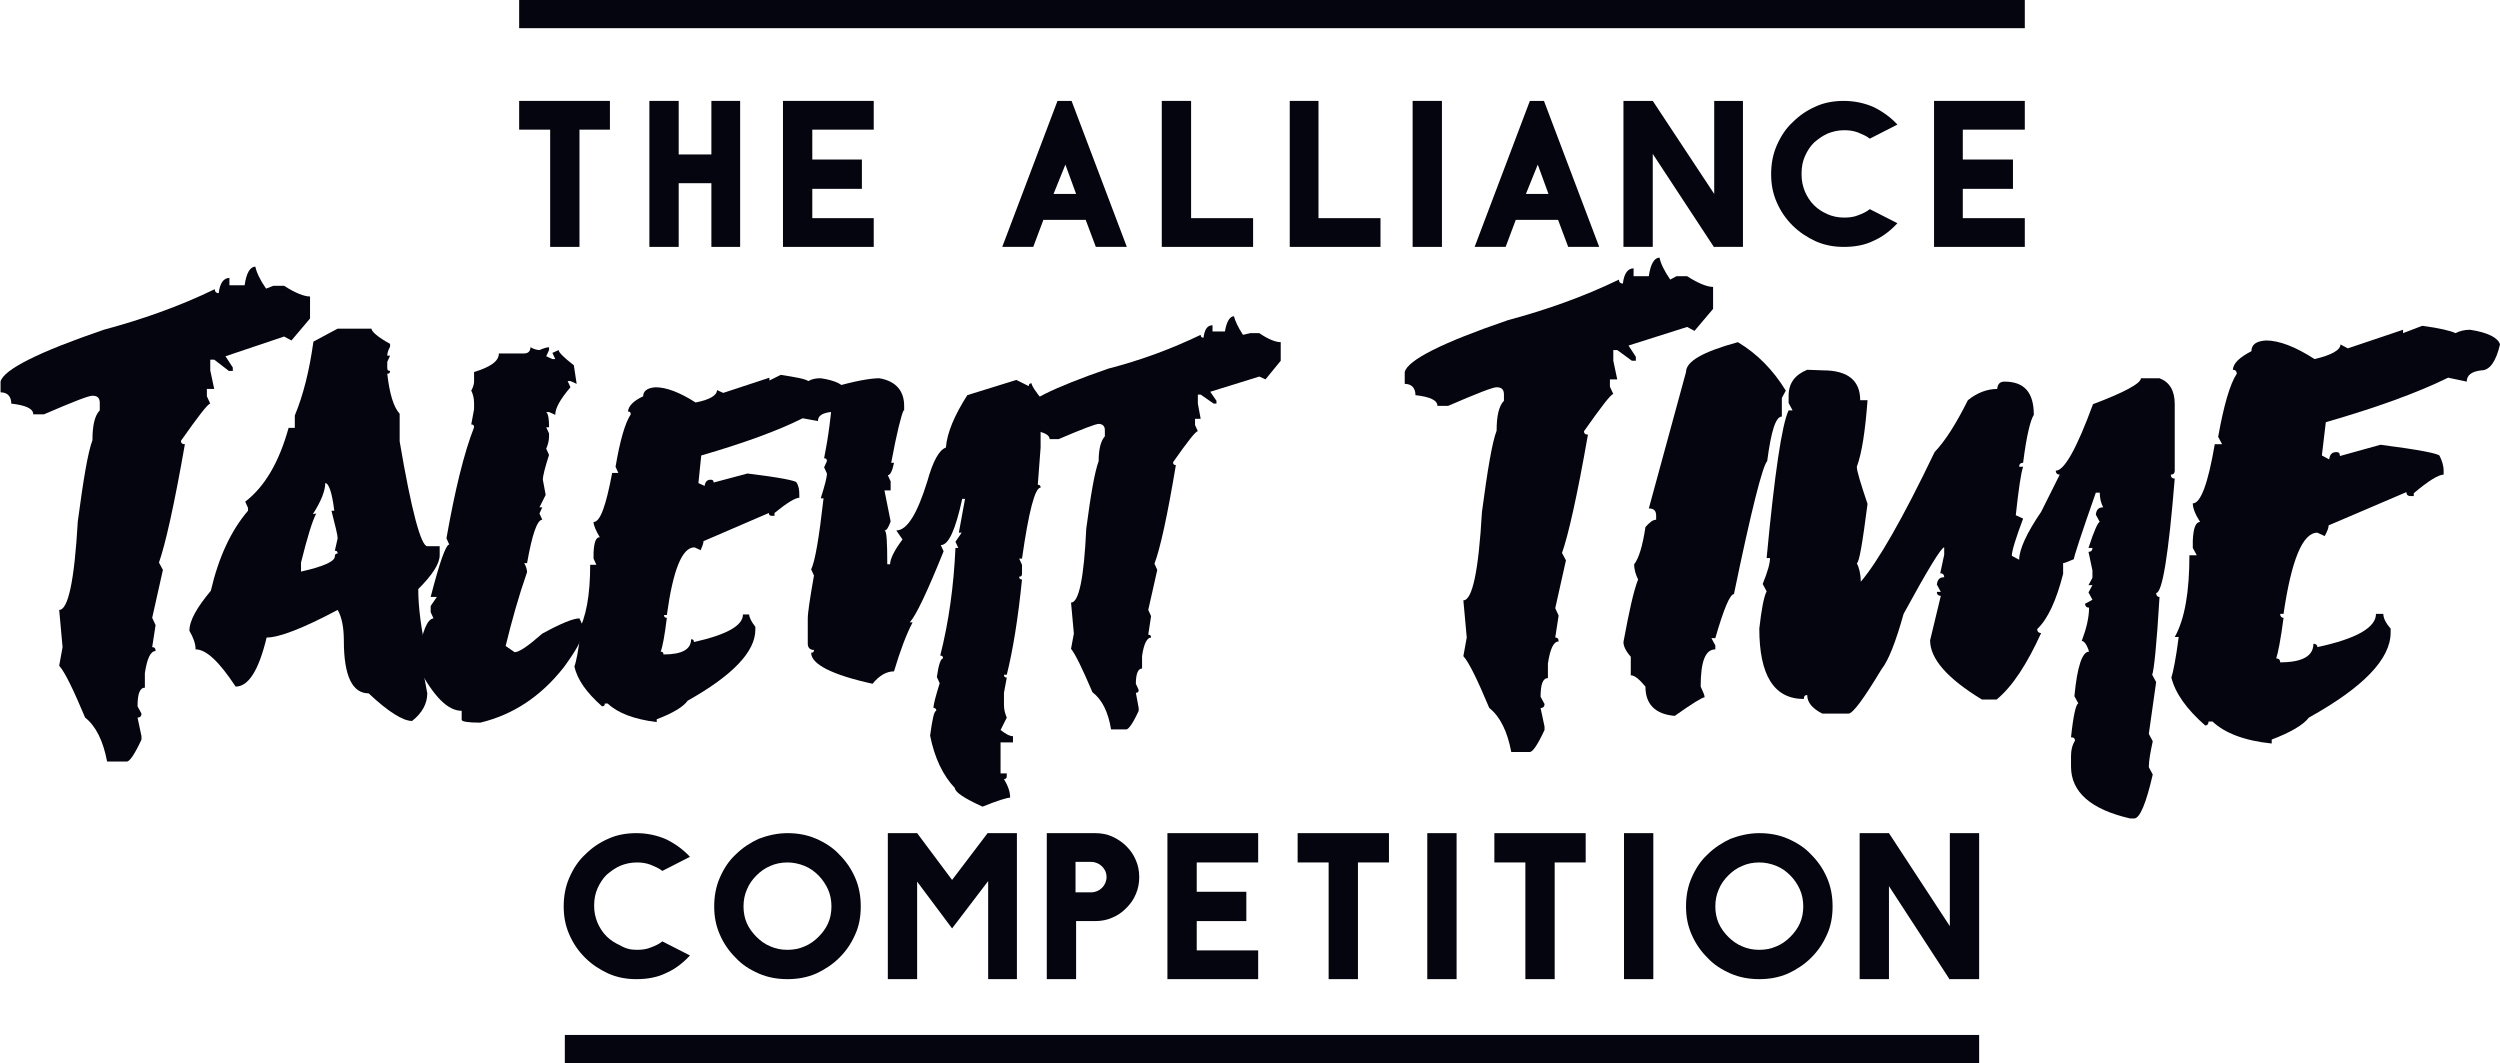 <?xml version="1.0" encoding="utf-8"?>
<!-- Generator: Adobe Illustrator 19.0.0, SVG Export Plug-In . SVG Version: 6.00 Build 0)  -->
<svg version="1.1" id="Layer_1" xmlns="http://www.w3.org/2000/svg" xmlns:xlink="http://www.w3.org/1999/xlink" x="0px" y="0px"
	 viewBox="147 -41.7 443.5 188.6" style="enable-background:new 147 -41.7 443.5 188.6;" xml:space="preserve">
<style type="text/css">
	.st0{fill:#05050F;}
	.st1{fill:none;}
</style>
<g>
	<polygon id="XMLID_43_" class="st0" points="255.2,-18.7 249.8,-18.7 249.8,2.1 244.6,2.1 244.6,-18.7 239.1,-18.7 239.1,-23.8 
		255.2,-23.8 	"/>
</g>
<g>
	<polygon id="XMLID_42_" class="st0" points="278.3,-9.2 278.3,2.1 273.2,2.1 273.2,-9.2 267.4,-9.2 267.4,2.1 262.2,2.1 
		262.2,-9.2 262.2,-14.3 262.2,-23.8 267.4,-23.8 267.4,-14.3 273.2,-14.3 273.2,-23.8 278.3,-23.8 278.3,-14.3 	"/>
</g>
<g>
	<polygon id="XMLID_41_" class="st0" points="291.1,-18.7 291.1,-13.4 299.9,-13.4 299.9,-8.2 291.1,-8.2 291.1,-3 302,-3 302,2.1 
		291.1,2.1 285.9,2.1 285.9,-3 285.9,-8.2 285.9,-13.4 285.9,-18.7 285.9,-23.8 291.1,-23.8 302,-23.8 302,-18.7 	"/>
</g>
<g>
	<path class="st0" d="M341.4,2.1l-1.8-4.8h-7.5l-1.8,4.8h-5.5l9.8-25.9h2.5l9.8,25.9H341.4z M333.9-7.3h4l-1.9-5.2l0,0L333.9-7.3z"
		/>
</g>
<g>
	<polygon id="XMLID_38_" class="st0" points="369.3,2.1 358.3,2.1 353.1,2.1 353.1,-3 353.1,-23.8 358.3,-23.8 358.3,-3 369.3,-3 	
		"/>
</g>
<g>
	<polygon id="XMLID_37_" class="st0" points="391.9,2.1 380.9,2.1 375.8,2.1 375.8,-3 375.8,-23.8 380.9,-23.8 380.9,-3 391.9,-3 	
		"/>
</g>
<g>
	<rect id="XMLID_36_" x="397.6" y="-23.8" class="st0" width="5.2" height="25.9"/>
</g>
<g>
	<path class="st0" d="M425.2,2.1l-1.8-4.8h-7.5l-1.8,4.8h-5.5l9.8-25.9h2.5l9.8,25.9H425.2z M417.7-7.3h4l-1.9-5.2l0,0L417.7-7.3z"
		/>
</g>
<g>
	<polygon id="XMLID_33_" class="st0" points="456.2,2.1 451.1,2.1 451.1,2.2 440.2,-14.4 440.2,2.1 435,2.1 435,-23.8 440.2,-23.8 
		440.2,-23.8 440.2,-23.8 451.1,-7.3 451.1,-23.8 456.2,-23.8 	"/>
</g>
<g>
	<path id="XMLID_32_" class="st0" d="M474.2-3.1c0.8,0,1.7-0.1,2.4-0.4c0.8-0.3,1.5-0.6,2.1-1.1l4.9,2.5c-1.2,1.3-2.6,2.4-4.2,3.1
		c-1.6,0.8-3.4,1.1-5.3,1.1c-1.8,0-3.4-0.3-5-1c-1.5-0.7-2.9-1.6-4.1-2.8s-2.1-2.5-2.8-4.1c-0.7-1.6-1-3.2-1-5s0.3-3.5,1-5.1
		s1.6-3,2.8-4.1c1.2-1.2,2.5-2.1,4.1-2.8c1.5-0.7,3.2-1,5-1c1.9,0,3.7,0.4,5.3,1.1c1.6,0.8,3,1.8,4.2,3.1l-4.9,2.5
		c-0.6-0.5-1.4-0.8-2.1-1.1c-0.8-0.3-1.6-0.4-2.4-0.4c-1.1,0-2,0.2-3,0.6c-0.9,0.4-1.7,1-2.4,1.6c-0.7,0.7-1.2,1.5-1.6,2.4
		s-0.6,1.9-0.6,3l0,0v0.3c0,1.1,0.2,2,0.6,3c0.4,0.9,0.9,1.7,1.6,2.4s1.5,1.2,2.4,1.6C472.1-3.3,473.1-3.1,474.2-3.1"/>
</g>
<g>
	<polygon id="XMLID_31_" class="st0" points="495.2,-18.7 495.2,-13.4 504.1,-13.4 504.1,-8.2 495.2,-8.2 495.2,-3 506.2,-3 
		506.2,2.1 495.2,2.1 490.1,2.1 490.1,-3 490.1,-8.2 490.1,-13.4 490.1,-18.7 490.1,-23.8 495.2,-23.8 506.2,-23.8 506.2,-18.7 	"/>
</g>
<g>
	<path id="XMLID_23_" class="st0" d="M260,126.8c0.8,0,1.7-0.1,2.4-0.4c0.8-0.3,1.5-0.6,2.1-1.1l4.9,2.5c-1.2,1.3-2.6,2.4-4.2,3.1
		c-1.6,0.8-3.4,1.1-5.3,1.1c-1.8,0-3.4-0.3-5-1c-1.5-0.7-2.9-1.6-4.1-2.8s-2.1-2.5-2.8-4.1c-0.7-1.6-1-3.2-1-5s0.3-3.5,1-5.1
		s1.6-3,2.8-4.1c1.2-1.2,2.5-2.1,4.1-2.8c1.5-0.7,3.2-1,5-1c1.9,0,3.7,0.4,5.3,1.1c1.6,0.8,3,1.8,4.2,3.1l-4.9,2.5
		c-0.6-0.5-1.4-0.8-2.1-1.1c-0.8-0.3-1.6-0.4-2.4-0.4c-1.1,0-2,0.2-3,0.6c-0.9,0.4-1.7,1-2.4,1.6c-0.7,0.7-1.2,1.5-1.6,2.4
		s-0.6,1.9-0.6,3l0,0v0.1c0,1.1,0.2,2,0.6,3c0.4,0.9,0.9,1.7,1.6,2.4c0.7,0.7,1.5,1.2,2.4,1.6C258,126.6,258.9,126.8,260,126.8"/>
</g>
<g>
	<path class="st0" d="M286.7,106.1c1.8,0,3.5,0.3,5.1,1c1.6,0.7,3,1.6,4.1,2.8c1.2,1.2,2.1,2.5,2.8,4.1s1,3.3,1,5.1s-0.3,3.5-1,5
		c-0.7,1.6-1.6,2.9-2.8,4.1c-1.2,1.2-2.6,2.1-4.1,2.8c-1.6,0.7-3.3,1-5.1,1c-1.8,0-3.5-0.3-5.1-1c-1.6-0.7-3-1.6-4.1-2.8
		c-1.2-1.2-2.1-2.5-2.8-4.1s-1-3.2-1-5s0.3-3.5,1-5.1s1.6-3,2.8-4.1c1.2-1.2,2.6-2.1,4.1-2.8C283.2,106.5,284.9,106.1,286.7,106.1
		 M286.7,126.8c1.1,0,2.1-0.2,3-0.6c1-0.4,1.8-1,2.5-1.7c0.7-0.7,1.3-1.5,1.7-2.4s0.6-1.9,0.6-3s-0.2-2.1-0.6-3s-1-1.8-1.7-2.5
		c-0.7-0.7-1.5-1.3-2.5-1.7s-2-0.6-3-0.6c-1.1,0-2.1,0.2-3,0.6c-1,0.4-1.8,1-2.5,1.7c-0.7,0.7-1.3,1.5-1.7,2.5
		c-0.4,0.9-0.6,1.9-0.6,3s0.2,2.1,0.6,3c0.4,0.9,1,1.7,1.7,2.4c0.7,0.7,1.5,1.3,2.5,1.7C284.6,126.6,285.6,126.8,286.7,126.8"/>
</g>
<g>
	<polygon id="XMLID_20_" class="st0" points="327.4,106.1 327.4,132 322.3,132 322.3,114.6 315.9,123 309.7,114.7 309.7,132 
		304.5,132 304.5,106.1 309.7,106.1 315.9,114.4 322.2,106.1 322.3,106.1 322.3,106.1 	"/>
</g>
<g>
	<path class="st0" d="M341.3,106.1c1.1,0,2.1,0.2,3,0.6c0.9,0.4,1.8,1,2.5,1.7c0.7,0.7,1.3,1.5,1.7,2.5c0.4,0.9,0.6,1.9,0.6,3
		s-0.2,2.1-0.6,3c-0.4,1-1,1.8-1.7,2.5c-0.7,0.7-1.5,1.3-2.5,1.7c-0.9,0.4-1.9,0.6-3,0.6h-3.4V132h-5.2v-25.9h2.6L341.3,106.1
		L341.3,106.1z M340.6,116.6c0.7,0,1.4-0.3,1.9-0.8s0.8-1.2,0.8-1.9c0-0.8-0.3-1.4-0.8-1.9s-1.2-0.8-1.9-0.8h-2.8v5.4H340.6z"/>
</g>
<g>
	<polygon id="XMLID_17_" class="st0" points="359.3,111.3 359.3,116.5 368.1,116.5 368.1,121.7 359.3,121.7 359.3,126.9 
		370.2,126.9 370.2,132 359.3,132 354.1,132 354.1,126.9 354.1,121.7 354.1,116.5 354.1,111.3 354.1,106.1 359.3,106.1 370.2,106.1 
		370.2,111.3 	"/>
</g>
<g>
	<polygon id="XMLID_16_" class="st0" points="393.4,111.3 387.9,111.3 387.9,132 382.7,132 382.7,111.3 377.2,111.3 377.2,106.1 
		393.4,106.1 	"/>
</g>
<g>
	<rect id="XMLID_15_" x="400.2" y="106.1" class="st0" width="5.2" height="25.9"/>
</g>
<g>
	<polygon id="XMLID_14_" class="st0" points="428.3,111.3 422.8,111.3 422.8,132 417.6,132 417.6,111.3 412.1,111.3 412.1,106.1 
		428.3,106.1 	"/>
</g>
<g>
	<rect id="XMLID_13_" x="435.1" y="106.1" class="st0" width="5.2" height="25.9"/>
</g>
<g>
	<path class="st0" d="M459.1,106.1c1.8,0,3.5,0.3,5.1,1s3,1.6,4.1,2.8c1.2,1.2,2.1,2.5,2.8,4.1c0.7,1.6,1,3.3,1,5.1s-0.3,3.5-1,5
		c-0.7,1.6-1.6,2.9-2.8,4.1c-1.2,1.2-2.6,2.1-4.1,2.8c-1.6,0.7-3.3,1-5.1,1c-1.8,0-3.5-0.3-5.1-1s-3-1.6-4.1-2.8
		c-1.2-1.2-2.1-2.5-2.8-4.1c-0.7-1.6-1-3.2-1-5s0.3-3.5,1-5.1s1.6-3,2.8-4.1c1.2-1.2,2.6-2.1,4.1-2.8
		C455.6,106.5,457.3,106.1,459.1,106.1 M459.1,126.8c1.1,0,2.1-0.2,3-0.6c1-0.4,1.8-1,2.5-1.7s1.3-1.5,1.7-2.4
		c0.4-0.9,0.6-1.9,0.6-3s-0.2-2.1-0.6-3s-1-1.8-1.7-2.5s-1.5-1.3-2.5-1.7s-2-0.6-3-0.6c-1.1,0-2.1,0.2-3,0.6c-1,0.4-1.8,1-2.5,1.7
		s-1.3,1.5-1.7,2.5c-0.4,0.9-0.6,1.9-0.6,3s0.2,2.1,0.6,3s1,1.7,1.7,2.4s1.5,1.3,2.5,1.7C457,126.6,458,126.8,459.1,126.8"/>
</g>
<g>
	<polygon id="XMLID_10_" class="st0" points="498.1,132 492.9,132 492.9,132.1 482.1,115.5 482.1,132 476.9,132 476.9,106.1 
		482.1,106.1 482.1,106.1 482.1,106.1 492.9,122.6 492.9,106.1 498.1,106.1 	"/>
</g>
<g id="XMLID_1_">
	<g>
		<path id="XMLID_30_" class="st0" d="M195.5,9h1.9c2,1.3,3.6,1.9,4.6,1.9v3.9l-3.3,3.9l-1.3-0.7L187,21.5l1.3,2v0.6h-0.7l-2.6-2
			h-0.7V24l0.7,3.3h-1.3v1.3l0.6,1.3c-0.4,0-2.1,2.2-5.2,6.6c0,0.4,0.2,0.6,0.7,0.6c-1.9,10.9-3.5,17.9-4.6,21l0.7,1.3l-1.9,8.5
			l0.6,1.3l-0.6,3.9c0.4,0,0.6,0.2,0.6,0.7c-0.9,0-1.5,1.3-1.9,3.9v2.6c-0.9,0-1.3,1.1-1.3,3.3l0.7,1.3c0,0.4-0.2,0.7-0.7,0.7
			l0.7,3.3v0.6c-1.2,2.6-2.1,3.9-2.6,3.9H166c-0.7-3.7-2-6.3-3.9-7.8c-2.1-5-3.6-8.1-4.6-9.2l0.6-3.3l-0.6-6.6
			c1.6,0,2.7-5.2,3.3-15.7c1-7.5,1.8-12.3,2.6-14.4c0-2.6,0.4-4.4,1.3-5.3v-1.3c0-0.9-0.4-1.3-1.3-1.3c-0.7,0-3.5,1.1-8.6,3.3h-1.9
			c0-1-1.3-1.6-3.9-1.9c0-1.3-0.7-2-1.9-2V26c0.5-2.1,6.6-5.2,18.3-9.2c6.7-1.8,13.3-4.1,19.7-7.2c0,0.4,0.2,0.7,0.7,0.7
			c0.2-1.8,0.9-2.7,1.9-2.7v1.3h2.7c0.3-2.2,1-3.3,1.9-3.3c0.2,1,0.8,2.3,1.9,3.9L195.5,9z"/>
	</g>
	<g>
		<path class="st0" d="M206.9,16.6h6c0,0.5,1.1,1.5,3.3,2.7v0.5c-0.4,0.7-0.5,1.3-0.5,1.6h0.5l-0.5,1.1v1.1c0,0.4,0.2,0.5,0.5,0.5
			c0,0.4-0.2,0.5-0.5,0.5c0.4,3.5,1.1,5.9,2.2,7.1v4.9c2.1,12.4,3.8,18.6,4.9,18.6h2.2v1.6c0,1.5-1.3,3.5-3.8,6
			c0,3.2,0.5,7.2,1.6,12h-0.5l0.5,1.1c0,1.2-0.2,2.1-0.5,2.7l0.5,2.7c0,1.8-0.9,3.5-2.7,4.9c-1.6,0-4.2-1.6-7.7-4.9
			c-2.9,0-4.4-3.1-4.4-9.3c0-2.5-0.4-4.3-1.1-5.5c-6.2,3.3-10.4,4.9-12.6,4.9c-1.4,5.8-3.2,8.7-5.5,8.7c-2.9-4.4-5.2-6.6-7.1-6.6
			c0-1-0.4-2.1-1.1-3.3c0-1.8,1.3-4.1,3.8-7.1c1.4-6,3.6-10.7,6.6-14.2v-0.5l-0.5-1.1c3.5-2.7,6-7,7.7-13.1h1.1V32
			c1.5-3.6,2.6-8,3.3-13.1L206.9,16.6z M203.1,49.4c-0.7,1.3-1.6,4.3-2.7,8.7v1.6c4-0.9,6-1.8,6-2.7c0-0.4,0.2-0.5,0.5-0.5
			c0-0.4-0.2-0.5-0.5-0.5l0.5-2.2c0-0.5-0.4-2.2-1.1-4.9h0.5c-0.4-3.3-1-4.9-1.6-4.9c0,1.3-0.7,3.2-2.2,5.5L203.1,49.4L203.1,49.4z"
			/>
	</g>
	<g>
		<path id="XMLID_27_" class="st0" d="M244.4,19.9v0.5l-0.5,1.1L245,22h0.5l-0.5-1.1l1.1-0.5c0,0.4,0.9,1.3,2.7,2.7l0.5,3.3
			l-1.1-0.5h-0.5l0.5,1.1c-1.8,2.1-2.7,3.7-2.7,4.9l-1.1-0.5h-0.5c0.4,0.4,0.5,1.3,0.5,2.7h-0.5l0.5,1.1v0.5c0,0.8-0.2,1.5-0.5,2.2
			l0.5,1.1c-0.7,2.2-1.1,3.7-1.1,4.4l0.5,2.7l-1.1,2.2h0.5l-0.5,1.1l0.5,1.1c-0.9,0-1.8,2.6-2.7,7.7H240c0.4,0.7,0.5,1.3,0.5,1.6
			c-1.5,4.3-2.7,8.6-3.8,13.1l1.6,1.1c0.8,0,2.4-1.1,4.9-3.3c3.3-1.8,5.5-2.7,6.6-2.7l0.5,1.1v1.6c0,1-1.1,3-3.3,6
			c-4.1,5.2-9,8.4-14.8,9.8c-2.2,0-3.3-0.2-3.3-0.5v-1.6c-2.5,0-5-2.6-7.7-7.7v-1.1c0-0.4,0.2-0.5,0.5-0.5c0-0.4-0.2-0.5-0.5-0.5
			c0.7-4.3,1.6-6.5,2.7-6.6l-0.5-1.1v-1.1l1.1-1.6h-1.1c1.6-6.2,2.7-9.3,3.3-9.3l-0.5-1.1c1.5-8.5,3.1-15.1,4.9-19.7
			c0-0.4-0.2-0.5-0.5-0.5l0.5-2.7v-1.1c0-0.9-0.2-1.6-0.5-2.2c0.4-0.7,0.5-1.3,0.5-1.6v-1.7c2.9-0.9,4.4-1.9,4.4-3.3h4.5
			c0.7,0,1.1-0.4,1.1-1.1c0.7,0.4,1.3,0.5,1.6,0.5C243.4,20.1,244,19.9,244.4,19.9"/>
	</g>
	<g>
		<path id="XMLID_26_" class="st0" d="M285.5,24.8c2.6,0.4,4.3,0.7,4.9,1.1c0.7-0.4,1.4-0.5,2.2-0.5c2.7,0.4,4.2,1.2,4.4,2.2
			c-0.5,2.6-1.5,3.8-2.7,3.8c-1.5,0.2-2.2,0.7-2.2,1.6l-2.7-0.5c-4.4,2.2-10.4,4.4-18,6.6l-0.5,4.9l1.1,0.5c0.1-0.7,0.4-1.1,1.1-1.1
			c0.4,0,0.5,0.2,0.5,0.5l6-1.6c5.8,0.7,8.7,1.3,8.7,1.6c0.4,0.6,0.5,1.3,0.5,2.2v0.5c-0.7,0-2.2,0.9-4.4,2.7v0.5h-0.5
			c-0.4,0-0.5-0.2-0.5-0.5l-11.6,5c0,0.4-0.2,0.9-0.5,1.6l-1.1-0.5c-2.2,0-3.8,4-4.9,12h-0.5c0,0.4,0.2,0.5,0.5,0.5
			c-0.4,3.3-0.8,5.3-1.1,6c0.4,0,0.5,0.2,0.5,0.5c3.3,0,4.9-0.9,4.9-2.7c0.4,0,0.5,0.2,0.5,0.5c5.8-1.3,8.7-2.9,8.7-4.9h1.1
			c0,0.5,0.4,1.3,1.1,2.2V70c0,3.9-4,8.1-12,12.6c-0.8,1.1-2.6,2.2-5.5,3.3v0.5c-4-0.5-6.9-1.6-8.7-3.3h-0.5c0,0.4-0.2,0.5-0.5,0.5
			c-2.7-2.4-4.4-4.7-4.9-7.1c0.3-0.7,0.7-2.7,1.1-6h-0.5c1.5-2.7,2.2-6.7,2.2-12h1.1l-0.5-1.1v-1.1c0.1-1.8,0.4-2.7,1.1-2.7
			c-0.7-1.2-1.1-2.1-1.1-2.7c1.2,0,2.2-2.9,3.3-8.7h1.1l-0.5-1.1c0.8-4.7,1.7-7.8,2.7-9.3c0-0.4-0.2-0.5-0.5-0.5
			c0.1-1,1-1.9,2.7-2.7c0-0.9,0.7-1.5,2.2-1.6c1.9,0,4.3,0.9,7.1,2.7c2.6-0.5,3.8-1.3,3.8-2.2l1.1,0.5l8.2-2.7v0.5L285.5,24.8z"/>
	</g>
	<g>
		<path id="XMLID_25_" class="st0" d="M307.3,31.1c-0.4,0.8-1.2,3.9-2.2,9.3h0.5c-0.3,1.5-0.7,2.2-1.1,2.2l0.5,1.1v1.6h-1.1l1.1,5.5
			c-0.4,1.1-0.7,1.6-1.1,1.6c0.4,0,0.5,2,0.5,6h0.5c0-0.9,0.7-2.4,2.2-4.4l-1.1-1.6c1.9,0,3.7-2.9,5.5-8.7c1-3.6,2.1-5.6,3.3-6
			c0.2-2.6,1.5-5.7,3.8-9.3l8.7-2.7l2.2,1.1c0-0.4,0.2-0.5,0.5-0.5c0,0.4,0.7,1.5,2.2,3.3c-0.4,0-0.5,0.2-0.5,0.5h0.5
			c-0.3,1.5-0.7,2.2-1.1,2.2l0.5,2.7v2.7l-0.5,6.6c0.4,0,0.5,0.2,0.5,0.5c-1,0-2.1,4.2-3.3,12.6h-0.5l0.5,1.1v1.6
			c0,0.4-0.2,0.5-0.5,0.5c0,0.4,0.2,0.5,0.5,0.5c-0.7,6.9-1.6,12.5-2.7,16.9h-0.5c0,0.4,0.2,0.5,0.5,0.5l-0.5,2.7v2.2
			c0,0.8,0.2,1.5,0.5,2.2l-1.1,2.2c0.9,0.7,1.6,1.1,2.2,1.1V90h-2.2v5.5h1.1V96c0,0.4-0.2,0.5-0.5,0.5c0.7,1.2,1.1,2.2,1.1,3.3
			c-0.5,0-2.2,0.5-4.9,1.6c-3.3-1.5-4.9-2.6-4.9-3.3c-2.1-2.2-3.6-5.3-4.4-9.3c0.4-2.9,0.7-4.4,1.1-4.4c0-0.4-0.2-0.5-0.5-0.5
			c0-0.7,0.4-2.1,1.1-4.4l-0.5-1.1c0.3-2.2,0.7-3.3,1.1-3.3c0-0.4-0.2-0.5-0.5-0.5c1.5-5.9,2.4-12.3,2.7-19.1h0.5l-0.5-1.1l1.1-1.6
			h-0.5l1.1-6h-0.5c-1.2,5.5-2.4,8.2-3.8,8.2l0.5,1.1c-2.9,7.2-4.9,11.4-6,12.6h0.5c-1.1,2.1-2.2,5-3.3,8.7c-1.3,0-2.6,0.7-3.8,2.2
			c-7.3-1.6-10.9-3.5-10.9-5.5c0.4,0,0.5-0.2,0.5-0.5c-0.7,0-1.1-0.4-1.1-1.1v-4.4c0-1.2,0.4-3.7,1.1-7.7l-0.5-1.1
			c0.7-1.4,1.4-5.6,2.2-12.6h-0.5c0.7-2.2,1.1-3.7,1.1-4.4l-0.5-1.1l0.5-1.1c0-0.4-0.2-0.5-0.5-0.5c0.7-3.5,1.3-7.7,1.6-12.6
			c3.8-1.1,6.6-1.6,8.2-1.6c2.9,0.5,4.4,2.2,4.4,4.9v0.8H307.3z"/>
	</g>
	<g>
		<path id="XMLID_24_" class="st0" d="M368.8,17.4h1.6c1.6,1.1,2.9,1.6,3.8,1.6v3.3l-2.7,3.3l-1.1-0.5l-8.7,2.7l1.1,1.6v0.5h-0.5
			l-2.3-1.6h-0.5v1.6l0.5,2.7h-1v1.1l0.5,1.1c-0.4,0-1.8,1.8-4.4,5.5c0,0.4,0.2,0.5,0.5,0.5c-1.5,9-2.8,14.9-3.8,17.5l0.5,1.1
			l-1.6,7.1l0.5,1.1l-0.5,3.3c0.4,0,0.5,0.2,0.5,0.5c-0.7,0-1.3,1.1-1.6,3.3v2.2c-0.7,0-1.1,0.9-1.1,2.7l0.5,1.1
			c0,0.4-0.2,0.5-0.5,0.5l0.5,2.7v0.5c-1,2.2-1.8,3.3-2.2,3.3h-2.7c-0.5-3.1-1.6-5.3-3.3-6.6c-1.8-4.2-3-6.7-3.8-7.7l0.5-2.7
			l-0.5-5.5c1.4,0,2.3-4.4,2.7-13.1c0.8-6.1,1.5-10.1,2.2-12c0-2.2,0.4-3.6,1.1-4.4v-1.1c0-0.7-0.4-1.1-1.1-1.1
			c-0.5,0-2.9,0.9-7.1,2.7h-1.6c0-0.8-1.1-1.3-3.3-1.6c0-1.1-0.5-1.6-1.6-1.6v-1.6c0.4-1.8,5.5-4.3,15.3-7.7
			c5.8-1.5,11.2-3.5,16.4-6c0,0.4,0.2,0.5,0.5,0.5c0.2-1.5,0.7-2.2,1.6-2.2v1.1h2.2c0.3-1.8,0.9-2.7,1.6-2.7
			c0.2,0.8,0.7,1.9,1.6,3.3L368.8,17.4z"/>
	</g>
	<g>
		<path id="XMLID_9_" class="st0" d="M444.4,7.3h1.9c2,1.3,3.6,1.9,4.6,1.9v3.9l-3.3,3.9l-1.3-0.7l-10.4,3.3l1.3,2v0.7h-0.7
			l-2.6-1.9h-0.7v1.9l0.7,3.3h-1.3v1.3l0.6,1.3c-0.4,0-2.1,2.2-5.2,6.6c0,0.4,0.2,0.6,0.7,0.6c-1.9,10.9-3.5,17.9-4.6,21l0.7,1.3
			l-1.9,8.5l0.6,1.3l-0.6,3.9c0.4,0,0.6,0.2,0.6,0.7c-0.9,0-1.5,1.3-1.9,3.9v2.6c-0.9,0-1.3,1.1-1.3,3.3l0.7,1.3
			c0,0.4-0.2,0.7-0.7,0.7l0.7,3.3v0.6c-1.2,2.6-2.1,3.9-2.6,3.9h-3.3c-0.7-3.7-2-6.3-3.9-7.8c-2.1-5-3.6-8.1-4.6-9.2l0.6-3.3
			l-0.6-6.6c1.6,0,2.7-5.2,3.3-15.7c1-7.5,1.8-12.3,2.6-14.4c0-2.6,0.4-4.4,1.3-5.3v-1.1c0-0.9-0.4-1.3-1.3-1.3
			c-0.7,0-3.5,1.1-8.6,3.3H402c0-1-1.3-1.6-3.9-1.9c0-1.3-0.7-2-1.9-2v-2.1c0.5-2.1,6.6-5.2,18.3-9.2c6.7-1.8,13.3-4.1,19.7-7.2
			c0,0.4,0.2,0.7,0.7,0.7c0.2-1.8,0.9-2.7,1.9-2.7v1.4h2.7c0.3-2.2,1-3.3,1.9-3.3c0.2,1,0.8,2.3,1.9,3.9L444.4,7.3z"/>
	</g>
	<g>
		<path id="XMLID_8_" class="st0" d="M463.1,28.9v3.3c-1.1,0-1.9,2.6-2.6,7.9c-0.8,0.8-2.8,8.6-5.9,23.6c-0.7,0-1.8,2.6-3.3,7.8
			h-0.7l0.7,1.3v0.7c-1.8,0-2.6,2.2-2.6,6.6c0.4,0.9,0.7,1.5,0.7,1.9c-0.4,0-2.2,1.1-5.3,3.3c-3.5-0.3-5.2-2.1-5.2-5.2
			c-1.1-1.3-1.9-2-2.6-2v-3.3c-0.9-1-1.3-1.9-1.3-2.6c1-5.4,1.8-9.1,2.6-11.1c-0.4-0.8-0.7-1.7-0.7-2.7c0.8-1,1.5-3.2,2-6.6
			c0.7-0.8,1.3-1.3,1.9-1.3v-0.7c0-0.9-0.4-1.3-1.3-1.3l6.6-24.2c0-1.9,3-3.6,9.2-5.3c3.5,2.1,6.3,5,8.5,8.6L463.1,28.9z"/>
	</g>
	<g>
		<path id="XMLID_7_" class="st0" d="M470.4,24c4.4,0,6.6,1.8,6.6,5.3h1.3c-0.4,5.4-1,9.4-1.9,11.8c0,0.8,0.7,3,1.9,6.6
			c-0.9,7-1.5,10.5-1.9,10.5c0.4,0.8,0.7,1.9,0.7,3.3c3-3.5,7.4-11.1,13.1-23c1.9-2,3.8-5,5.9-9.2c1.6-1.3,3.4-2,5.2-2
			c0.1-0.9,0.5-1.3,1.3-1.3c3.5,0,5.2,1.9,5.2,5.9c-0.6,0.9-1.3,3.7-1.9,8.5c-0.4,0-0.7,0.2-0.7,0.7h0.7c-0.4,1.2-0.8,4-1.3,8.6
			l1.3,0.6c-1.3,3.5-2,5.7-2,6.6l1.3,0.7c0-1.8,1.3-4.7,3.9-8.5l3.3-6.6c-0.4,0-0.7-0.2-0.7-0.7c1.5,0,3.7-3.9,6.6-11.8
			c5.6-2.1,8.5-3.7,8.5-4.6h3.3c1.8,0.7,2.7,2.2,2.7,4.6v11.8c0,0.4-0.2,0.7-0.7,0.7c0,0.4,0.2,0.7,0.7,0.7
			c-1.1,13.5-2.2,20.3-3.3,20.3c0,0.4,0.2,0.7,0.6,0.7c-0.5,8.5-1,13.1-1.3,13.8l0.7,1.3l-1.3,9.2l0.7,1.3c-0.4,1.9-0.7,3.4-0.7,4.6
			l0.7,1.3c-1.2,5.2-2.3,7.8-3.3,7.8h-0.7c-7-1.6-10.5-4.7-10.5-9.2v-1.9c0-1,0.2-1.9,0.7-2.7c0-0.4-0.2-0.6-0.7-0.6
			c0.4-3.9,0.9-6,1.3-6l-0.7-1.3c0.5-5.3,1.4-7.9,2.6-7.9c-0.4-1.3-0.9-1.9-1.3-1.9c0.8-2.1,1.3-4.1,1.3-5.9c-0.4,0-0.7-0.2-0.7-0.7
			l1.3-0.7l-0.7-1.3l0.7-1.3h-0.7l0.7-1.3v-1.3l-0.7-3.3c0.4,0,0.7-0.2,0.7-0.7h-0.7c1-3.1,1.7-4.6,2-4.6l-0.7-1.3
			c0.1-0.9,0.5-1.3,1.3-1.3c-0.4-0.8-0.6-1.6-0.6-2.6h-0.7c-2.6,7.4-3.9,11.4-3.9,11.8c-1,0.4-1.6,0.7-1.9,0.7v1.9
			c-1.2,4.7-2.7,8-4.6,9.8c0,0.4,0.2,0.7,0.7,0.7c-2.5,5.5-5.1,9.5-7.9,11.8h-2.6c-6.1-3.7-9.2-7.2-9.2-10.5l1.9-7.9
			c-0.4,0-0.7-0.2-0.7-0.7h0.7l-0.7-1.3c0.1-0.9,0.5-1.3,1.3-1.3c0-0.4-0.2-0.7-0.7-0.7l0.7-3.3v-1.3c-0.5,0-2.9,3.9-7.2,11.8
			c-1.4,5-2.7,8.3-3.9,9.8c-3.2,5.3-5.1,7.9-5.9,7.9h-4.6c-1.8-0.9-2.7-2-2.7-3.3c-0.4,0-0.6,0.2-0.6,0.7c-5.3,0-7.9-4.2-7.9-12.5
			c0.4-3.5,0.8-5.6,1.3-6.6l-0.7-1.3c0.9-2.2,1.3-3.7,1.3-4.6h-0.6c1.4-14.9,2.7-23.7,3.9-26.2h0.7l-0.7-1.3v-1.3
			c0-2.2,1.1-3.7,3.3-4.6L470.4,24L470.4,24z"/>
	</g>
	<g>
		<path id="XMLID_6_" class="st0" d="M576.7,16.1c3.1,0.4,5.1,0.9,5.9,1.3c0.8-0.4,1.6-0.6,2.6-0.6c3.3,0.5,5,1.5,5.3,2.6
			c-0.7,3-1.8,4.6-3.3,4.6c-1.8,0.2-2.6,0.9-2.6,2l-3.3-0.7c-5.5,2.7-12.7,5.3-21.7,7.9l-0.7,5.9l1.3,0.7c0.1-0.9,0.5-1.3,1.3-1.3
			c0.4,0,0.6,0.2,0.6,0.7l7.2-2c7,0.9,10.5,1.6,10.5,2c0.4,0.8,0.7,1.7,0.7,2.6v0.7c-0.9,0-2.7,1.1-5.3,3.3v0.5h-0.6
			c-0.4,0-0.7-0.2-0.7-0.7l-13.8,5.9c0,0.4-0.2,1-0.7,1.9l-1.3-0.6c-2.6,0-4.6,4.8-6,14.4h-0.6c0,0.4,0.2,0.7,0.6,0.7
			c-0.5,3.9-1,6.3-1.3,7.2c0.4,0,0.7,0.2,0.7,0.7c3.9,0,5.9-1.1,5.9-3.3c0.4,0,0.7,0.2,0.7,0.6c7-1.5,10.4-3.5,10.4-5.9h1.3
			c0,0.7,0.4,1.6,1.3,2.6v0.7c0,4.7-4.8,9.7-14.5,15.1c-1,1.3-3.2,2.6-6.6,3.9v0.7c-4.9-0.5-8.4-1.9-10.5-3.9h-0.7
			c0,0.4-0.2,0.7-0.6,0.7c-3.3-2.9-5.3-5.7-6-8.5c0.3-0.9,0.8-3.3,1.3-7.2h-0.7c1.8-3.2,2.6-8.1,2.6-14.5h1.3l-0.7-1.3v-1.3
			c0.1-2.2,0.5-3.3,1.3-3.3c-0.9-1.4-1.3-2.5-1.3-3.3c1.4,0,2.7-3.5,3.9-10.5h1.3l-0.7-1.3c1-5.6,2.1-9.4,3.3-11.2
			c0-0.4-0.2-0.7-0.7-0.7c0.1-1.2,1.2-2.2,3.3-3.3c0-1.2,0.9-1.8,2.6-1.9c2.3,0,5.2,1.1,8.6,3.3c3-0.7,4.6-1.6,4.6-2.6l1.3,0.7
			l9.8-3.3v0.6L576.7,16.1z"/>
	</g>
</g>
<g>
	<line id="XMLID_5_" class="st1" x1="244.9" y1="-39.2" x2="500.4" y2="-39.2"/>
</g>
<g>
	<rect id="XMLID_3_" x="239.1" y="-41.7" class="st0" width="267.1" height="5"/>
</g>
<g>
	<line id="XMLID_4_" class="st1" x1="244.9" y1="144.4" x2="500.4" y2="144.4"/>
</g>
<g>
	<rect id="XMLID_2_" x="247.2" y="141.9" class="st0" width="250.9" height="5"/>
</g>
</svg>
